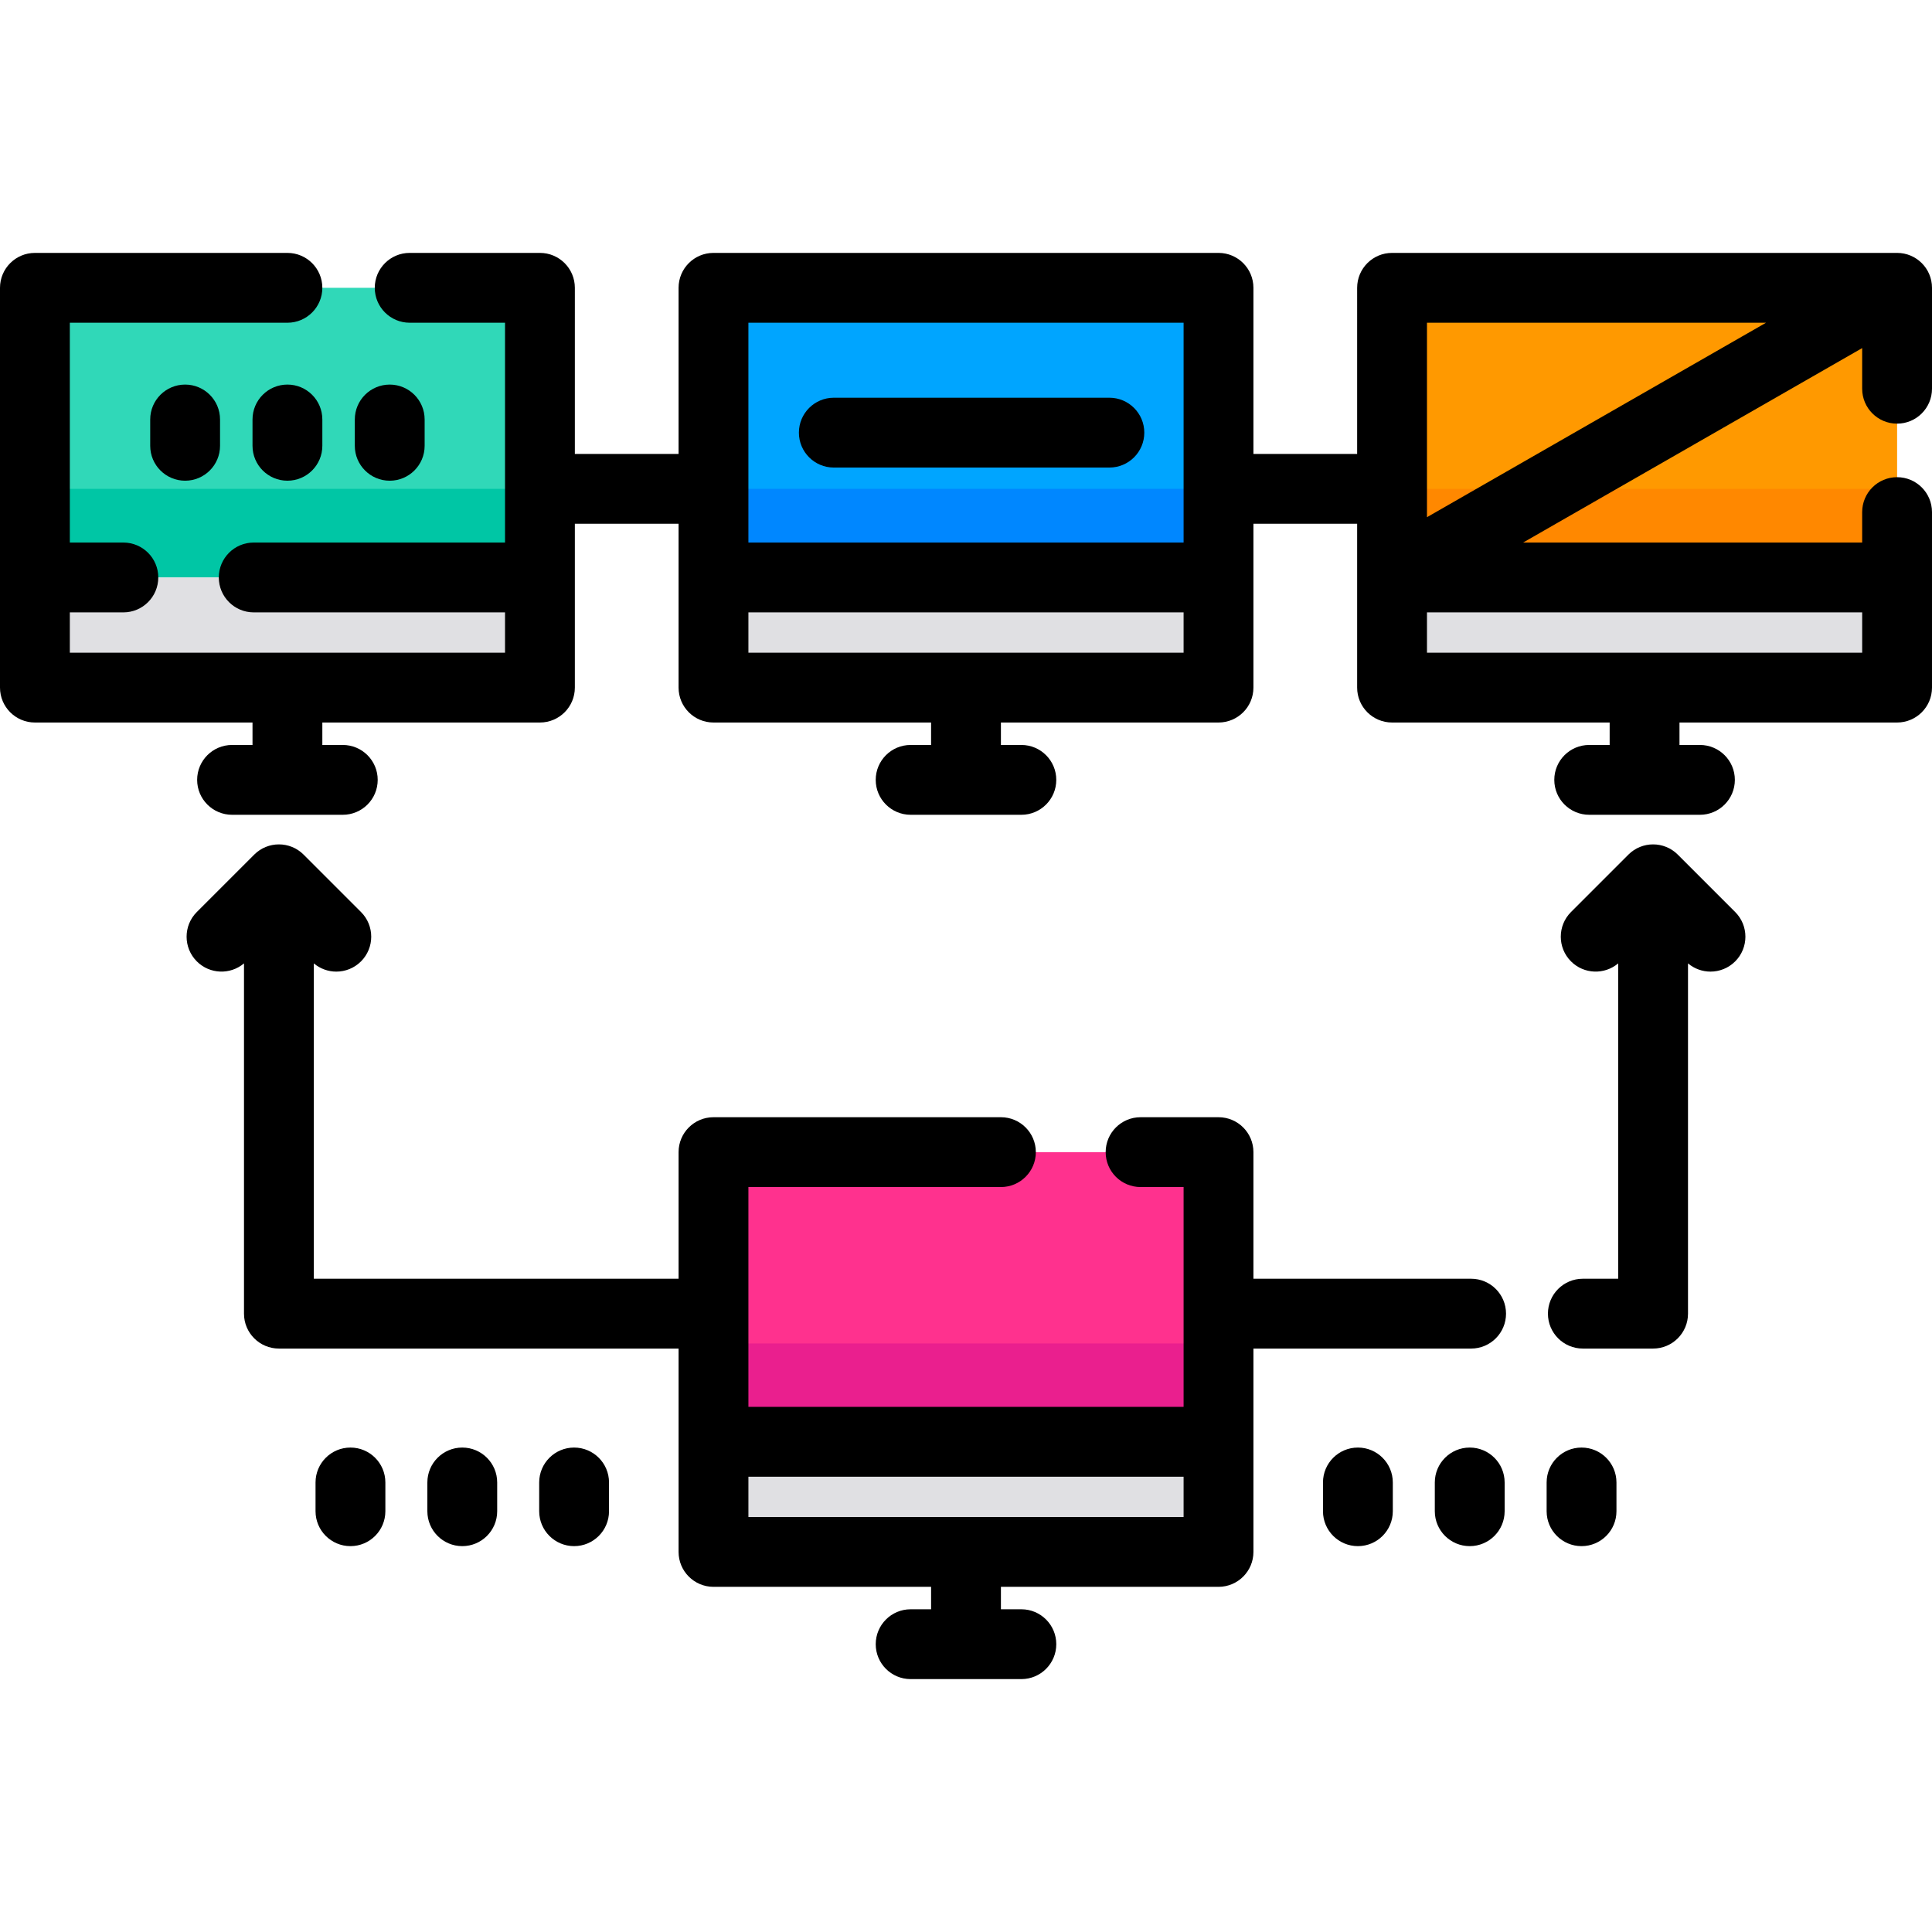 <?xml version="1.0" encoding="iso-8859-1"?>
<!-- Generator: Adobe Illustrator 19.0.0, SVG Export Plug-In . SVG Version: 6.00 Build 0)  -->
<svg xmlns="http://www.w3.org/2000/svg" xmlns:xlink="http://www.w3.org/1999/xlink" version="1.1" id="Layer_1" x="0px" y="0px" viewBox="0 0 512 512" style="enable-background:new 0 0 512 512;" xml:space="preserve">
<rect x="9.253" y="76.274" style="fill:#30D8B8;" width="133.841" height="76.758"/>
<rect x="9.253" y="129.547" style="fill:#00C6A5;" width="133.841" height="23.483"/>
<rect x="189.085" y="76.274" style="fill:#00A5FF;" width="133.841" height="76.758"/>
<rect x="189.085" y="129.547" style="fill:#0087FF;" width="133.841" height="23.483"/>
<g>
	<rect x="9.253" y="153.037" style="fill:#E0E0E3;" width="133.841" height="29.187"/>
	<rect x="189.085" y="153.037" style="fill:#E0E0E3;" width="133.841" height="29.187"/>
</g>
<rect x="189.085" y="305.331" style="fill:#FF318E;" width="133.841" height="76.758"/>
<rect x="189.085" y="356.029" style="fill:#EA1F8E;" width="133.841" height="26.056"/>
<rect x="189.085" y="382.089" style="fill:#E0E0E3;" width="133.841" height="29.187"/>
<rect x="368.912" y="76.274" style="fill:#FF9900;" width="133.841" height="76.758"/>
<rect x="368.912" y="129.547" style="fill:#FF8800;" width="133.841" height="23.483"/>
<rect x="368.912" y="153.037" style="fill:#E0E0E3;" width="133.841" height="29.187"/>
<path d="M502.747,112.271c5.111,0,9.253-4.142,9.253-9.253V76.274c0-5.111-4.142-9.253-9.253-9.253H368.911  c-5.111,0-9.253,4.142-9.253,9.253V120.3h-27.487V76.274c0-5.111-4.142-9.253-9.253-9.253H189.082c-5.111,0-9.253,4.142-9.253,9.253  V120.3h-27.487V76.274c0-5.111-4.142-9.253-9.253-9.253h-34.52c-5.111,0-9.253,4.142-9.253,9.253s4.142,9.253,9.253,9.253h25.268  v58.254H67.238c-5.111,0-9.253,4.142-9.253,9.253c0,5.111,4.142,9.253,9.253,9.253h66.598v10.682H18.506v-10.682h14.188  c5.111,0,9.253-4.142,9.253-9.253c0-5.111-4.142-9.253-9.253-9.253H18.506V85.528h57.665c5.111,0,9.253-4.142,9.253-9.253  s-4.142-9.253-9.253-9.253H9.253C4.142,67.022,0,71.164,0,76.274v76.76v29.188c0,5.111,4.142,9.253,9.253,9.253h57.665v5.947h-5.419  c-5.111,0-9.253,4.142-9.253,9.253c0,5.111,4.142,9.253,9.253,9.253h29.345c5.111,0,9.253-4.142,9.253-9.253  c0-5.111-4.142-9.253-9.253-9.253h-5.419v-5.947h57.665c5.111,0,9.253-4.142,9.253-9.253v-29.188v-14.229h27.487v14.229v29.188  c0,5.111,4.142,9.253,9.253,9.253h57.665v5.947h-5.419c-5.111,0-9.253,4.142-9.253,9.253c0,5.111,4.142,9.253,9.253,9.253h29.345  c5.111,0,9.253-4.142,9.253-9.253c0-5.111-4.142-9.253-9.253-9.253h-5.419v-5.947h57.665c5.111,0,9.253-4.142,9.253-9.253v-29.188  v-14.229h27.487v14.229v29.188c0,5.111,4.142,9.253,9.253,9.253h57.665v5.947h-5.419c-5.111,0-9.253,4.142-9.253,9.253  c0,5.111,4.142,9.253,9.253,9.253h29.345c5.111,0,9.253-4.142,9.253-9.253c0-5.111-4.142-9.253-9.253-9.253h-5.419v-5.947h57.665  c5.111,0,9.253-4.142,9.253-9.253v-29.188v-17.322c0-5.111-4.142-9.253-9.253-9.253s-9.253,4.142-9.253,9.253v8.07h-89.852  l89.852-51.534v10.77C493.494,108.129,497.636,112.271,502.747,112.271z M198.335,85.528h115.331v58.254H198.335V85.528z   M313.665,172.969h-115.33v-10.682h115.331v10.682H313.665z M468.015,85.528l-89.851,51.533V85.528H468.015z M493.494,172.969  h-115.33v-10.682h115.331v10.682H493.494z"/>
<path d="M389.86,338.878h-57.689v-33.552c0-5.111-4.142-9.253-9.253-9.253h-20.653c-5.111,0-9.253,4.142-9.253,9.253  s4.142,9.253,9.253,9.253h11.4v58.254h-115.33v-58.254h66.918c5.111,0,9.253-4.142,9.253-9.253s-4.142-9.253-9.253-9.253h-76.171  c-5.111,0-9.253,4.142-9.253,9.253v33.552H83.167v-83.571c1.719,1.449,3.837,2.181,5.958,2.181c2.368,0,4.737-0.904,6.543-2.709  c3.613-3.614,3.613-9.472,0-13.086l-15.211-15.212c-3.614-3.612-9.472-3.612-13.086,0L52.16,241.691  c-3.613,3.614-3.613,9.472,0,13.086c3.426,3.424,8.865,3.597,12.501,0.529v92.825c0,5.111,4.142,9.253,9.253,9.253H179.83v24.702  v29.188c0,5.111,4.142,9.253,9.253,9.253h57.665v5.947h-5.419c-5.111,0-9.253,4.142-9.253,9.253s4.142,9.253,9.253,9.253h29.345  c5.111,0,9.253-4.142,9.253-9.253s-4.142-9.253-9.253-9.253h-5.419v-5.947h57.665c5.111,0,9.253-4.142,9.253-9.253v-29.188v-24.702  h57.689c5.111,0,9.253-4.142,9.253-9.253C399.113,343.02,394.971,338.878,389.86,338.878z M313.665,402.021h-115.33v-10.682h115.331  v10.682H313.665z"/>
<path d="M103.281,127.393c5.111,0,9.253-4.142,9.253-9.253v-6.969c0-5.111-4.142-9.253-9.253-9.253s-9.253,4.142-9.253,9.253v6.969  C94.027,123.251,98.17,127.393,103.281,127.393z"/>
<path d="M76.171,101.916c-5.111,0-9.253,4.142-9.253,9.253v6.969c0,5.111,4.142,9.253,9.253,9.253c5.111,0,9.253-4.142,9.253-9.253  v-6.969C85.425,106.059,81.282,101.916,76.171,101.916z"/>
<path d="M39.807,111.17v6.969c0,5.111,4.142,9.253,9.253,9.253s9.253-4.142,9.253-9.253v-6.969c0-5.111-4.142-9.253-9.253-9.253  S39.807,106.059,39.807,111.17z"/>
<path d="M293.998,105.402H220.97c-5.111,0-9.253,4.142-9.253,9.253s4.142,9.253,9.253,9.253h73.028c5.111,0,9.253-4.142,9.253-9.253  S299.108,105.402,293.998,105.402z"/>
<path d="M444.63,226.481c-3.614-3.612-9.472-3.612-13.086,0l-15.211,15.211c-3.613,3.614-3.613,9.472,0,13.086  c3.426,3.424,8.865,3.597,12.501,0.529v83.571h-9.364c-5.111,0-9.253,4.142-9.253,9.253s4.142,9.253,9.253,9.253h18.617  c5.111,0,9.253-4.142,9.253-9.253v-92.825c1.719,1.449,3.837,2.181,5.958,2.181c2.368,0,4.737-0.904,6.543-2.709  c3.613-3.614,3.613-9.472,0-13.086L444.63,226.481z"/>
<path d="M152.143,383.618c-5.111,0-9.253,4.142-9.253,9.253v7.619c0,5.111,4.142,9.253,9.253,9.253c5.111,0,9.253-4.142,9.253-9.253  v-7.619C161.396,387.761,157.254,383.618,152.143,383.618z"/>
<path d="M122.508,383.618c-5.111,0-9.253,4.142-9.253,9.253v7.619c0,5.111,4.142,9.253,9.253,9.253c5.111,0,9.253-4.142,9.253-9.253  v-7.619C131.762,387.761,127.62,383.618,122.508,383.618z"/>
<path d="M92.874,383.618c-5.111,0-9.253,4.142-9.253,9.253v7.619c0,5.111,4.142,9.253,9.253,9.253s9.253-4.142,9.253-9.253v-7.619  C102.126,387.761,97.984,383.618,92.874,383.618z"/>
<path d="M419.126,383.618c-5.111,0-9.253,4.142-9.253,9.253v7.619c0,5.111,4.142,9.253,9.253,9.253c5.111,0,9.253-4.142,9.253-9.253  v-7.619C428.38,387.761,424.237,383.618,419.126,383.618z"/>
<path d="M389.492,383.618c-5.111,0-9.253,4.142-9.253,9.253v7.619c0,5.111,4.142,9.253,9.253,9.253c5.111,0,9.253-4.142,9.253-9.253  v-7.619C398.745,387.761,394.603,383.618,389.492,383.618z"/>
<path d="M359.857,383.618c-5.111,0-9.253,4.142-9.253,9.253v7.619c0,5.111,4.142,9.253,9.253,9.253c5.111,0,9.253-4.142,9.253-9.253  v-7.619C369.109,387.761,364.967,383.618,359.857,383.618z"/>
<g>
</g>
<g>
</g>
<g>
</g>
<g>
</g>
<g>
</g>
<g>
</g>
<g>
</g>
<g>
</g>
<g>
</g>
<g>
</g>
<g>
</g>
<g>
</g>
<g>
</g>
<g>
</g>
<g>
</g>
</svg>
